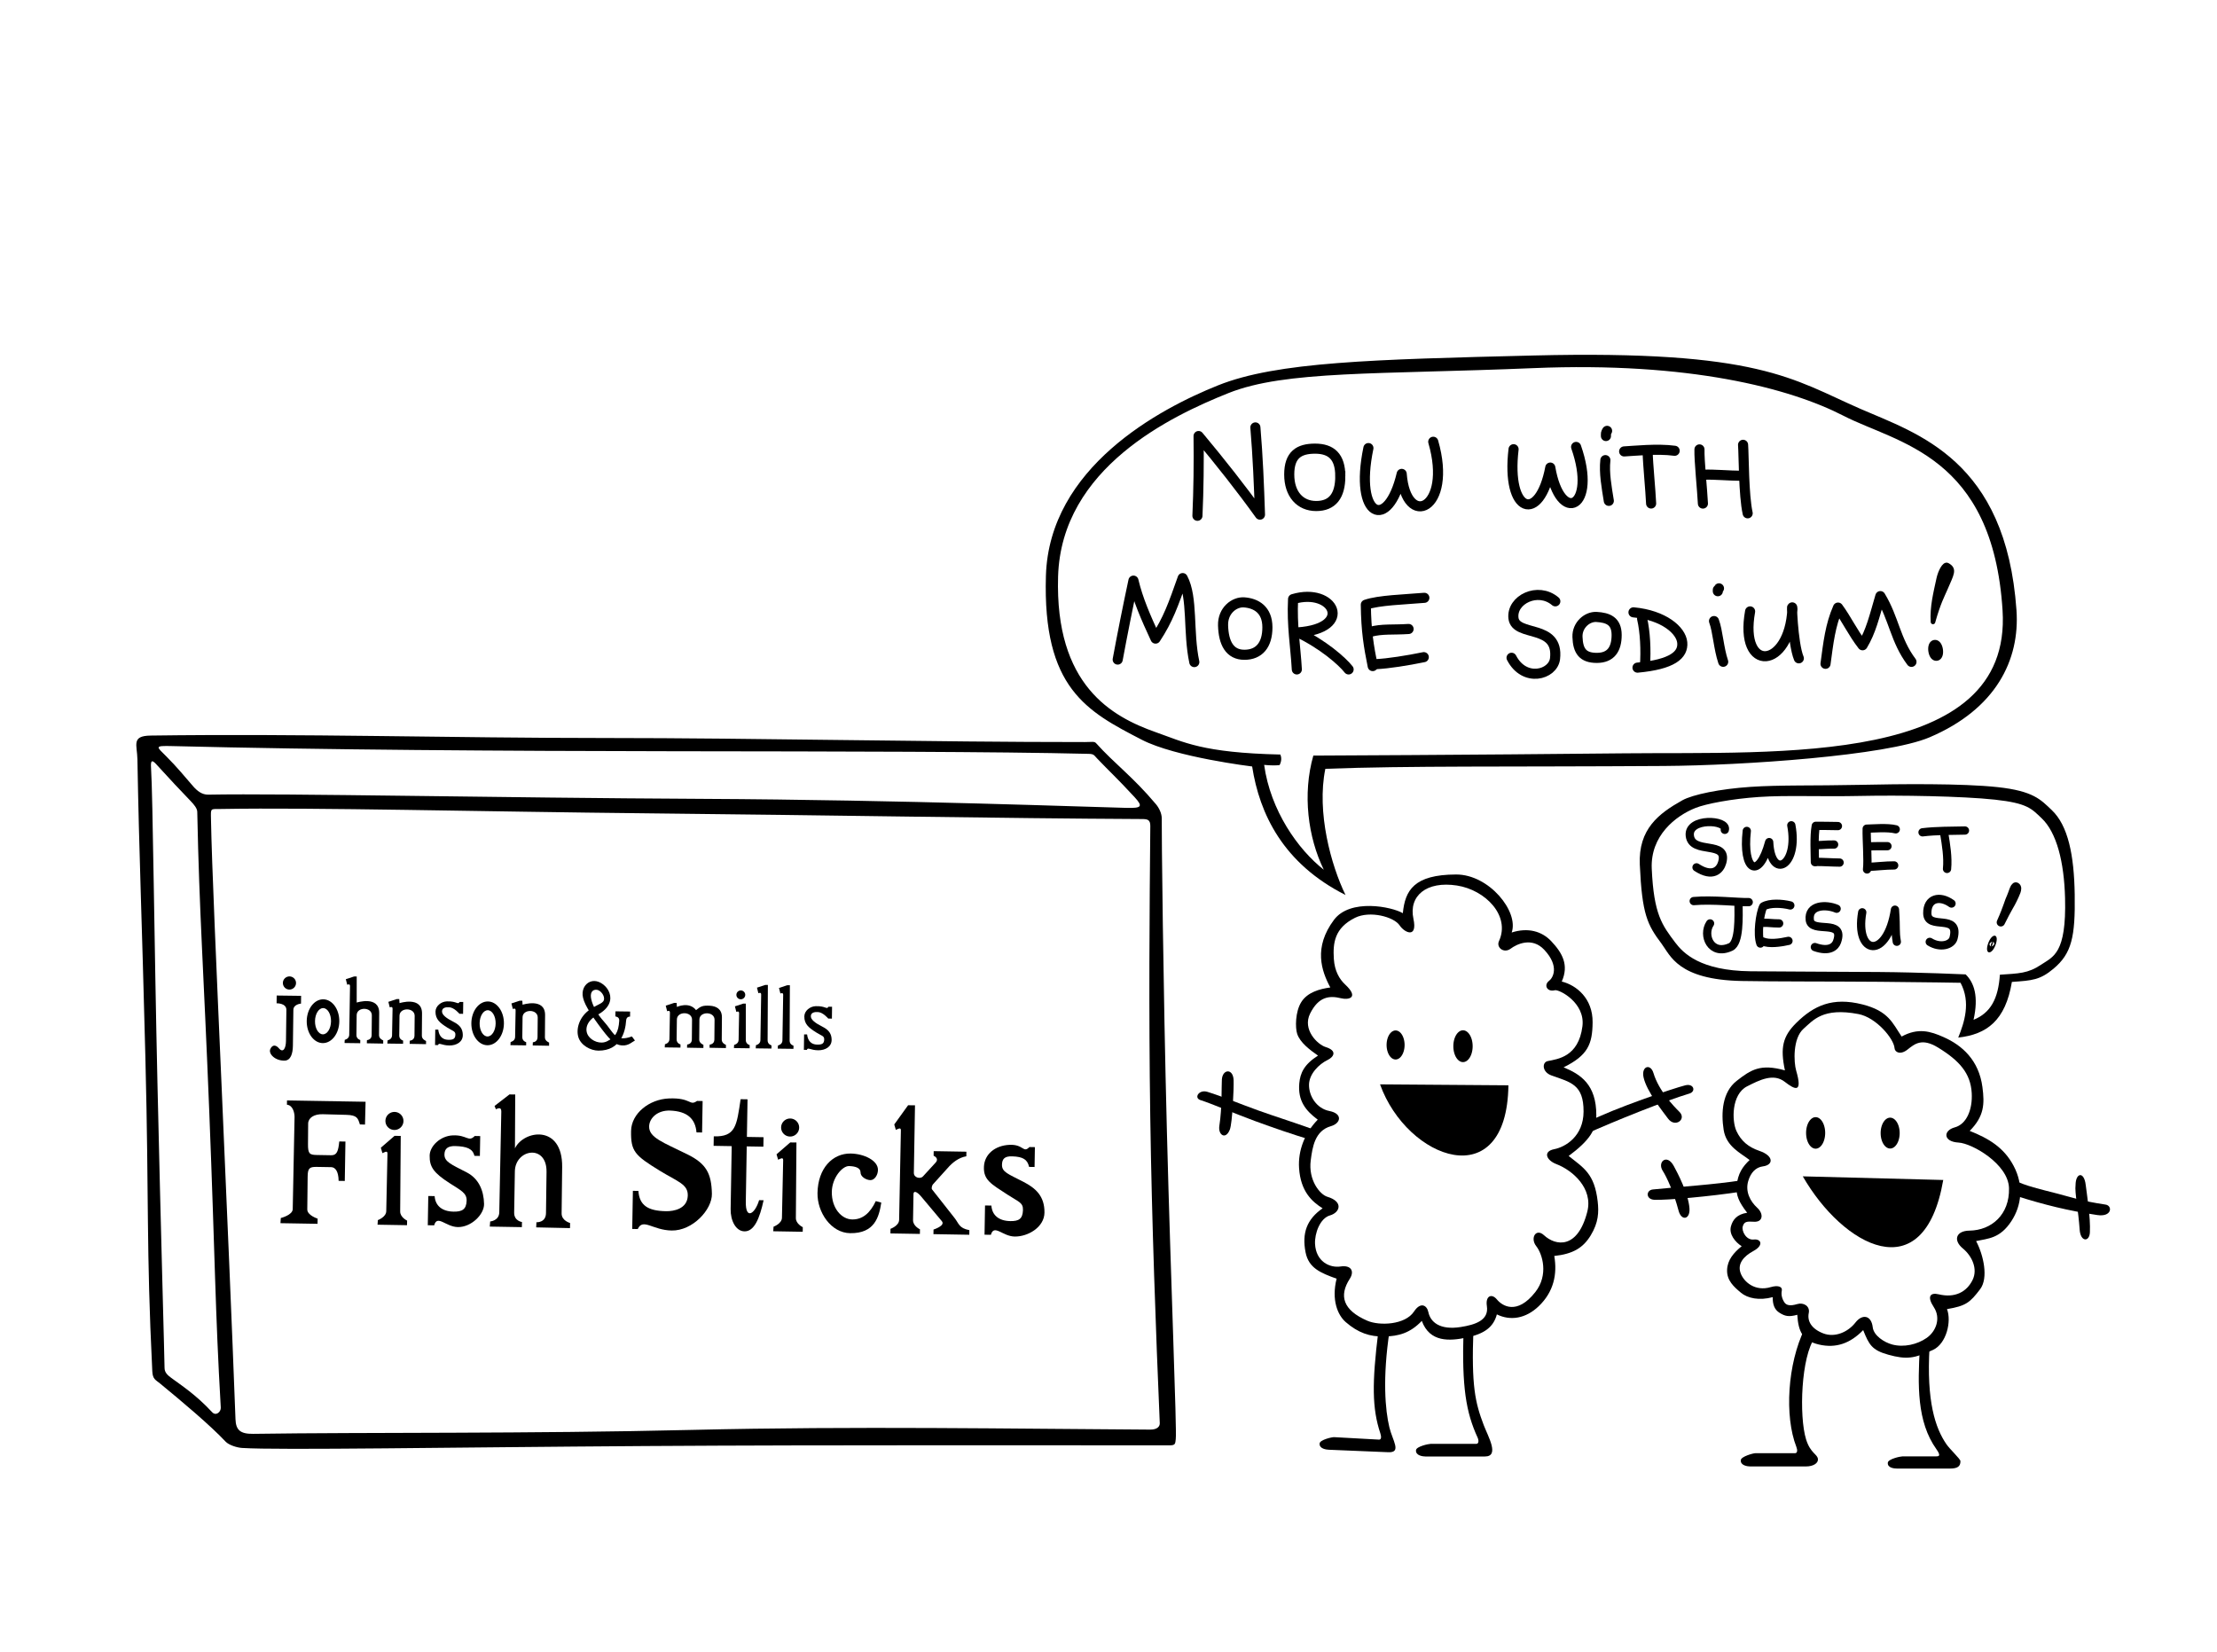<?xml version="1.0" encoding="UTF-8" standalone="no"?>
<!-- Created with Inkscape (http://www.inkscape.org/) -->

<svg
   xmlns:dc="http://purl.org/dc/elements/1.1/"
   xmlns:cc="http://creativecommons.org/ns#"
   xmlns:rdf="http://www.w3.org/1999/02/22-rdf-syntax-ns#"
   xmlns:svg="http://www.w3.org/2000/svg"
   xmlns="http://www.w3.org/2000/svg"
   xmlns:sodipodi="http://sodipodi.sourceforge.net/DTD/sodipodi-0.dtd"
   xmlns:inkscape="http://www.inkscape.org/namespaces/inkscape"
   id="svg2"
   version="1.1"
   inkscape:version="0.48.2 r9819"
   width="483"
   height="360"
   sodipodi:docname="more-sodium.svg"
   inkscape:export-filename="/home/chris/rejected/more-sodium-2.png"
   inkscape:export-xdpi="372.75"
   inkscape:export-ydpi="372.75">
  <defs
     id="defs6" />
  <sodipodi:namedview
     pagecolor="#ffffff"
     bordercolor="#666666"
     borderopacity="1"
     objecttolerance="10"
     gridtolerance="10"
     guidetolerance="10"
     inkscape:pageopacity="0"
     inkscape:pageshadow="2"
     inkscape:window-width="1280"
     inkscape:window-height="776"
     id="namedview4"
     showgrid="false"
     borderlayer="true"
     inkscape:showpageshadow="false"
     inkscape:zoom="1.8101934"
     inkscape:cx="244.83569"
     inkscape:cy="164.35552"
     inkscape:window-x="0"
     inkscape:window-y="24"
     inkscape:window-maximized="1"
     inkscape:current-layer="layer2" />
  <g
     inkscape:groupmode="layer"
     id="layer2"
     inkscape:label="more-sodium"
     style="display:inline">
    <path
       id="path3669"
       style="fill:#000000;fill-opacity:1;stroke:none"
       d="m 248.842,178.451 c 1.13,0.006 1.779,0.131 1.766,1.509 -0.17,17.723 -0.353,40.362 -0.009,63.447 0.343,23.085 1.213,46.617 2.07,66.664 0.029,0.685 -0.502,1.415 -2.091,1.406 -29.105,-0.164 -64.316,-0.783 -99.817,0.065 -35.78,0.855 -70.454,0.494 -95.607,0.857 -2.88,0.042 -3.765,-0.897 -3.85,-3.184 -0.744,-19.95 -1.919,-47.252 -3.022,-72.487 -1.103,-25.234 -2.154,-48.754 -2.317,-58.276 -0.043,-2.487 -0.165,-2.156 2.192,-2.196 20.803,-0.36 56.086,0.579 93.481,0.955 37.395,0.376 76.897,1.091 107.204,1.239 l -2.2e-4,0 z m -11.686,-14.206 c 1.17,0.029 1.159,0.269 1.835,0.977 2.983,3.122 4.145,4.092 8.175,8.438 1.978,2.133 1.435,2.422 -1.645,2.36 -6.701,-0.135 -48.714,-1.754 -92.49,-1.968 -44.164,-0.215 -90.841,-1.236 -107.651,-0.916 -1.385,0.026 -2.428,-0.827 -3.289,-1.811 -1.833,-2.094 -3.421,-4.087 -5.863,-6.531 -2.143,-2.144 -2.711,-2.342 1.287,-2.24 32.581,0.825 72.417,1.073 109.071,1.123 36.654,0.05 70.225,0.071 90.569,0.569 z M 41.568,174.566 c 0.666,0.69 1.391,1.549 1.406,2.3 0.461,22.453 1.365,33.766 2.629,65.624 1.264,31.858 1.265,42.979 2.496,64.192 0.055,0.94 -1.05,1.9 -1.883,1.001 -3.535,-3.816 -6.722,-5.853 -8.89,-7.46 -0.829,-0.614 -1.49,-1.192 -1.478,-2.24 0.013,-1.144 -0.838,-30.793 -1.539,-61.67 -0.701,-30.877 -1.01,-62.994 -1.404,-69.04 -0.1,-1.537 0.138,-1.862 1.156,-0.739 2.766,3.053 5.437,5.888 7.508,8.032 z M 32.797,160.265 c -4.242,0.058 -2.915,2.05 -2.86,5.148 0.381,21.356 0.929,32.846 1.738,65.006 0.81,32.16 0.166,41.038 1.503,68.325 0.086,1.762 0.695,1.87 1.668,2.669 4.559,3.743 10.974,9.124 14.301,12.68 0.714,0.763 2.489,1.312 3.575,1.382 8.051,0.521 45.715,-0.149 87.812,-0.417 42.096,-0.268 88.624,-0.132 114.402,-0.155 1.217,-10e-4 1.096,-0.501 1.216,-1.359 0.268,-1.926 -1.085,-34.244 -1.924,-66.825 -0.839,-32.581 -1.164,-65.424 -1.128,-68.4 0.013,-1.068 -0.569,-2.274 -1.269,-3.106 -5.056,-6.018 -8.946,-8.745 -13.054,-13.307 -0.37,-0.411 -0.887,-0.229 -2.449,-0.228 -33.261,0.014 -71.611,-0.882 -104.478,-0.882 -33.721,0 -65.844,-0.989 -99.052,-0.533 z"
       sodipodi:nodetypes="cssssssssssscccsssssssssccsssssssssccsssssssssssssssc"
       inkscape:connector-curvature="0" />
    <g
       transform="matrix(1,0.013,-0.013,1,2.731,-0.876)"
       id="use3815">
      <path
         id="path3143"
         style="fill:#000000;fill-opacity:1;fill-rule:evenodd;stroke:none;display:inline"
         d="m 74.081,222.457 c 0,2.635 -1.589,4.77 -3.548,4.77 -1.96,0 -3.548,-2.136 -3.548,-4.77 0,-2.635 1.589,-4.77 3.548,-4.77 1.96,0 3.548,2.136 3.548,4.77 z m -1.803,-10e-6 c 0,1.578 -0.781,2.858 -1.745,2.858 -0.964,0 -1.745,-1.279 -1.745,-2.858 0,-1.578 0.781,-2.858 1.745,-2.858 0.964,0 1.745,1.279 1.745,2.858 z"
         inkscape:connector-curvature="0" />
      <path
         style="fill:#000000;fill-opacity:1;stroke:none;display:inline"
         d="m 77.748,212.614 0.069,5.684 c 0,0 4.91,-1.642 4.93,2.2 l 0.026,4.858 c 0.004,0.789 0.928,1.112 0.928,1.112 l 0.004,0.693 -3.565,-0.017 0.017,-0.693 c 0,0 1.015,-0.055 1.011,-1.095 l -0.017,-4.316 c -0.007,-1.868 -3.302,-1.856 -3.302,0 l 0,4.316 c 0,0.896 0.857,1.095 0.857,1.095 l 4e-6,0.693 -3.422,0 0.034,-0.693 c 0,0 0.959,-0.195 0.962,-1.095 l 0.034,-10.596 c 0.002,-0.538 -0.375,-0.407 -0.61,-0.312 l -0.322,-1.206 1.808,-0.623 0.558,-0.007 -2e-6,4.1e-4 0,5e-5 z"
         id="path3145"
         sodipodi:nodetypes="ccssccccssssccccsscccccc"
         inkscape:connector-curvature="0" />
      <path
         sodipodi:type="arc"
         style="fill:#000000;fill-opacity:1;stroke:none"
         id="path3147"
         sodipodi:cx="63.114407"
         sodipodi:cy="214.2267"
         sodipodi:rx="1.4300847"
         sodipodi:ry="1.4300847"
         d="m 64.544,214.227 a 1.43,1.43 0 1 1 -2.86,0 1.43,1.43 0 1 1 2.86,0 z" />
      <path
         style="fill:#000000;fill-opacity:1;stroke:none"
         d="m 65.689,216.992 0,1.692 c 0,0 -1.645,0.143 -1.645,1.382 l 0,7.806 c 0,1.754 -0.451,3.218 -1.74,3.277 -2.074,0.095 -3.623,-1.43 -3.17,-2.479 0.467,-1.081 1.276,-0.881 1.857,-0.197 0.939,1.104 1.532,0.001 1.532,-1.577 l 0,-6.782 c 0,-1.526 -2.15,-1.43 -2.15,-1.43 l 0,-1.692 5.315,0 0,0 0,0 z"
         id="path3149"
         sodipodi:nodetypes="ccsssssssccccc"
         inkscape:connector-curvature="0" />
      <path
         sodipodi:nodetypes="ccssccccssssccccsscccccc"
         id="path3151"
         d="m 87.08,217.425 0.069,0.874 c 0,0 4.91,-1.642 4.93,2.2 l 0.026,4.858 c 0.004,0.789 0.928,1.112 0.928,1.112 l 0.004,0.693 -3.565,-0.017 0.017,-0.693 c 0,0 1.015,-0.055 1.011,-1.095 l -0.017,-4.316 c -0.007,-1.868 -3.302,-1.856 -3.302,0 l 0,4.316 c 0,0.896 0.857,1.095 0.857,1.095 l 4e-6,0.693 -3.422,0 0.034,-0.693 c 0,0 0.957,-0.195 0.962,-1.095 l 0.034,-5.786 c 0.003,-0.538 -0.375,-0.407 -0.61,-0.312 l -0.322,-1.206 1.808,-0.623 0.558,-0.007 -2e-6,4.1e-4 0,5e-5 z"
         style="fill:#000000;fill-opacity:1;stroke:none;display:inline"
         inkscape:connector-curvature="0" />
      <path
         style="fill:#000000;fill-opacity:1;stroke:none"
         d="m 101.021,217.872 0,2.579 -0.793,0 c 0,0 -1.147,-1.349 -2.262,-1.393 -0.809,-0.032 -1.498,0.147 -1.539,0.876 -0.044,0.782 0.94,1.519 2.547,2.3 1.463,0.711 2.001,1.557 2.047,2.782 0.06,1.561 -1.342,2.366 -2.893,2.372 -1.717,0.007 -2.302,-0.711 -2.467,-0.055 l -0.654,0 0,-3.363 0.654,0 c 0.18,1.436 0.963,2.155 2.144,2.182 1.18,0.027 1.579,-0.248 1.598,-1.136 0.017,-0.793 -0.567,-0.777 -1.753,-1.505 -1.652,-1.015 -2.642,-1.784 -2.642,-3.473 0,-1.172 1.15,-2.188 2.44,-2.251 2.222,-0.109 2.426,0.797 2.78,0.084 l 0.793,0 0,0 0,-2e-5 0,-6e-5 z"
         id="path3153"
         sodipodi:nodetypes="cccsssssccccsssssccccc"
         inkscape:connector-curvature="0" />
      <path
         id="use3155"
         style="fill:#000000;fill-opacity:1;fill-rule:evenodd;stroke:none;display:inline"
         d="m 109.946,222.457 c 0,2.635 -1.589,4.77 -3.548,4.77 -1.96,0 -3.548,-2.136 -3.548,-4.77 0,-2.635 1.589,-4.77 3.548,-4.77 1.96,0 3.548,2.136 3.548,4.77 z m -1.803,-10e-6 c 0,1.578 -0.781,2.858 -1.745,2.858 -0.964,0 -1.746,-1.279 -1.746,-2.858 0,-1.578 0.781,-2.858 1.746,-2.858 0.964,0 1.745,1.279 1.745,2.858 z"
         inkscape:connector-curvature="0" />
      <path
         sodipodi:nodetypes="ccssccccssssccccsscccccc"
         id="use3157"
         d="m 113.889,217.425 0.069,0.874 c 0,0 4.91,-1.642 4.93,2.2 l 0.026,4.858 c 0.004,0.789 0.928,1.112 0.928,1.112 l 0.004,0.693 -3.565,-0.017 0.017,-0.693 c 0,0 1.015,-0.055 1.011,-1.095 l -0.017,-4.316 c -0.007,-1.868 -3.302,-1.856 -3.302,0 l 0,4.316 c 0,0.896 0.857,1.095 0.857,1.095 l 0,0.693 -3.422,0 0.034,-0.693 c 0,0 0.957,-0.195 0.962,-1.095 l 0.034,-5.786 c 0.003,-0.538 -0.375,-0.407 -0.61,-0.312 l -0.322,-1.206 1.808,-0.623 0.558,-0.007 0,4.1e-4 0,5e-5 z"
         style="fill:#000000;fill-opacity:1;stroke:none;display:inline"
         inkscape:connector-curvature="0" />
      <path
         style="fill:#000000;fill-opacity:1;stroke:none"
         d="m 137.859,224.901 0.674,0.876 c -0.614,0.323 -1.358,1.165 -2.741,1.111 -1.736,-0.068 -2.841,-1.274 -5.312,-4.55 -2.689,-3.565 -3.597,-5.417 -3.48,-6.882 0.117,-1.464 1.188,-2.517 2.504,-2.527 2.584,-0.02 6.079,4.407 0.808,7.362 -2.623,1.47 -2.732,3.451 -1.941,4.598 0.791,1.147 2.678,1.889 4.127,1.119 1.705,-0.906 2.436,-1.889 2.559,-4.516 0.041,-0.867 -0.854,-0.897 -0.854,-0.897 l 0,-1.116 3.199,0 0,1.116 c 0,0 -0.798,-0.105 -0.847,0.864 -0.126,2.45 -1.127,6.585 -5.947,6.628 -1.719,0.015 -3.861,-1.114 -4.418,-2.913 -0.547,-1.766 0.139,-4.424 2.489,-6.053 1.883,-1.305 3.048,-1.315 3.011,-2.428 -0.031,-0.922 -1.05,-2.021 -1.952,-1.859 -2.059,0.369 -0.42,4.322 1.924,6.829 2.319,2.481 2.486,4.621 6.197,3.236 z"
         id="path3159"
         sodipodi:nodetypes="ccssssssssccccsssssssc"
         inkscape:connector-curvature="0" />
      <path
         id="path3161"
         style="fill:#000000;fill-opacity:1;stroke:none;display:inline"
         d="m 151.755,218.981 c -1.523,-1.92 -4.177,-0.634 -4.177,-0.634 l -0.069,-0.874 -4e-5,0 0,-5e-5 0,-4.1e-4 -0.558,0.007 -1.808,0.623 0.322,1.206 c 0.235,-0.095 0.613,-0.226 0.61,0.312 l -0.034,5.786 c -0.005,0.899 -0.962,1.095 -0.962,1.095 l -0.034,0.693 3.422,0 0,-0.693 c 0,0 -0.857,-0.198 -0.857,-1.095 l 0,-4.316 c 0,-1.856 3.295,-1.868 3.302,0 l 0.017,4.316 c 0.004,1.04 -1.011,1.095 -1.011,1.095 l -0.017,0.693 3.565,0.017 -0.004,-0.693 c 0,0 -0.924,-0.323 -0.928,-1.112 -0.004,-0.789 -0.02,-2.508 -0.02,-4.364 0,-1.856 3.295,-1.868 3.302,0 l 0.017,4.316 c 0.004,1.04 -1.011,1.095 -1.011,1.095 l -0.017,0.693 3.565,0.017 -0.004,-0.693 c 0,0 -0.924,-0.323 -0.928,-1.112 l -0.026,-4.858 c -0.01,-1.921 -1.383,-2.44 -2.613,-2.51 -1.623,-0.084 -2.043,0.162 -3.044,0.991 z"
         sodipodi:nodetypes="ccccccccccccccccccccccccccccccccccc"
         inkscape:connector-curvature="0" />
      <path
         style="fill:#000000;fill-opacity:1;stroke:none;display:inline"
         d="m 162.58,217.425 0.101,7.932 c 0,0.896 0.857,1.095 0.857,1.095 l 0,0.693 -3.422,0 0.034,-0.693 c 0,0 0.957,-0.195 0.962,-1.095 l 0.034,-5.786 c 0.003,-0.538 -0.375,-0.407 -0.61,-0.312 l -0.322,-1.206 1.808,-0.623 0.558,-0.007 0,4.1e-4 0,5e-5 1.4e-4,0 z"
         id="path3163"
         sodipodi:nodetypes="ccccccssccccccc"
         inkscape:connector-curvature="0" />
      <path
         d="m 64.544,214.227 a 1.43,1.43 0 1 1 -2.86,0 1.43,1.43 0 1 1 2.86,0 z"
         sodipodi:ry="1.4300847"
         sodipodi:rx="1.4300847"
         sodipodi:cy="214.2267"
         sodipodi:cx="63.114407"
         id="path3165"
         style="fill:#000000;fill-opacity:1;stroke:none"
         sodipodi:type="arc"
         transform="matrix(0.673,0,0,0.673,118.991,71.358)" />
      <path
         sodipodi:nodetypes="ccccccssccccccc"
         id="path3167"
         d="m 167.332,213.292 0.101,12.065 c 0,0.896 0.857,1.095 0.857,1.095 l 0,0.693 -3.422,0 0.034,-0.693 c 0,0 0.959,-0.195 0.962,-1.095 l 0.034,-9.918 c 0.002,-0.538 -0.375,-0.407 -0.61,-0.312 l -0.322,-1.206 1.808,-0.623 0.558,-0.007 0,4.1e-4 0,5e-5 1.4e-4,0 z"
         style="fill:#000000;fill-opacity:1;stroke:none;display:inline"
         inkscape:connector-curvature="0" />
      <path
         sodipodi:nodetypes="ccccccssccccccc"
         id="use3169"
         d="m 172.127,213.292 0.101,12.065 c 0,0.896 0.857,1.095 0.857,1.095 l 0,0.693 -3.422,0 0.034,-0.693 c 0,0 0.959,-0.195 0.962,-1.095 l 0.034,-9.918 c 0.002,-0.538 -0.375,-0.407 -0.61,-0.312 l -0.322,-1.206 1.808,-0.623 0.558,-0.007 0,4.1e-4 0,5e-5 1.4e-4,0 z"
         style="fill:#000000;fill-opacity:1;stroke:none;display:inline"
         inkscape:connector-curvature="0" />
      <path
         style="fill:#000000;fill-opacity:1;stroke:none"
         d="m 181.375,217.872 0,2.579 -0.793,0 c 0,0 -1.147,-1.349 -2.262,-1.393 -0.809,-0.032 -1.498,0.147 -1.539,0.876 -0.044,0.782 0.94,1.519 2.547,2.3 1.463,0.711 2.001,1.557 2.047,2.782 0.06,1.561 -1.342,2.366 -2.893,2.372 -1.717,0.007 -2.302,-0.711 -2.467,-0.055 l -0.654,0 0,-3.363 0.654,0 c 0.18,1.436 0.963,2.155 2.144,2.182 1.18,0.027 1.579,-0.248 1.598,-1.136 0.017,-0.793 -0.567,-0.777 -1.753,-1.505 -1.652,-1.015 -2.642,-1.784 -2.642,-3.473 0,-1.172 1.15,-2.188 2.44,-2.251 2.222,-0.109 2.426,0.797 2.78,0.084 l 0.793,0 0,0 0,-2e-5 0,-6e-5 z"
         id="use3171"
         sodipodi:nodetypes="cccsssssccccsssssccccc"
         inkscape:connector-curvature="0" />
    </g>
    <g
       transform="matrix(1,0.017,-0.017,1,4.586,-38.784)"
       id="use4001">
      <g
         id="g3201"
         transform="translate(0,36.938)">
        <path
           sodipodi:nodetypes="ccccccsscccccccc"
           id="path3203"
           d="m 87.561,247.848 0.156,16.442 c 0,1.294 1.543,1.978 1.543,1.978 l 0,1.001 -6.421,0 0.052,-1.001 c 0,0 1.789,-0.68 1.794,-1.978 l 0.052,-12.548 c 0.003,-0.776 -0.739,-0.21 -1.101,-0.074 l -0.365,-1.176 2.942,-2.635 1.348,-0.011 0,6e-4 0,7e-5 2.16e-4,0 -1.3e-5,4.9e-4 z"
           style="fill:#000000;fill-opacity:1;stroke:none;display:inline"
           inkscape:connector-curvature="0" />
        <path
           d="m 64.544,214.227 a 1.43,1.43 0 1 1 -2.86,0 1.43,1.43 0 1 1 2.86,0 z"
           sodipodi:ry="1.4300847"
           sodipodi:rx="1.4300847"
           sodipodi:cy="214.2267"
           sodipodi:cx="63.114407"
           id="path3205"
           style="fill:#000000;fill-opacity:1;stroke:none;display:inline"
           sodipodi:type="arc"
           transform="matrix(1.373,0,0,1.373,-0.521,-49.524)" />
      </g>
      <path
         sodipodi:nodetypes="ccssccccssssccccssccccccc"
         id="path3207"
         d="m 112.343,275.333 0.139,11.736 c 1.848,-4.024 10.303,-5.456 10.352,3.907 l 0.052,10.08 c 0.008,1.623 1.879,2.066 1.879,2.066 l 0.008,1.116 -7.371,-0.035 0.034,-1.116 c 0,0 2.055,0.108 2.047,-2.031 l -0.034,-8.97 c -0.023,-6.139 -6.901,-4.878 -6.901,0 l 0,8.97 c 0,1.844 1.734,2.031 1.734,2.031 l 0,1.116 -6.992,0 0.068,-1.116 c 0,0 1.942,-0.181 1.948,-2.031 l 0.068,-21.927 c 0.003,-1.106 -0.715,-0.704 -1.19,-0.509 l -0.299,-0.712 3.202,-2.562 1.255,-0.014 0,8.4e-4 0,1.1e-4 1.5e-4,6e-5 z"
         style="fill:#000000;fill-opacity:1;stroke:none;display:inline"
         inkscape:connector-curvature="0" />
      <path
         sodipodi:nodetypes="cccsssssccccsssssccccccc"
         id="path3209"
         d="m 104.871,284.525 0,4.328 -1.192,0 c -0.385,-1.598 -1.788,-2.015 -4.134,-2.059 -1.713,-0.032 -2.373,0.624 -2.397,1.809 -0.033,1.674 1.551,2.205 4.941,3.895 2.61,1.301 3.765,3.867 3.871,6.801 0.082,2.278 -2.715,5.129 -5.622,5.129 -2.641,0 -4.535,-2.71 -5.171,-0.29 l -1.384,0 0,-6.367 1.384,0 c 0.182,2.1 1.677,3.31 4.178,3.31 1.835,0 2.765,-0.508 2.805,-2.407 0.036,-1.696 -1.263,-2.225 -3.773,-3.783 -3.496,-2.171 -4.446,-3.444 -4.446,-5.932 0,-2.067 2.232,-4.319 4.963,-4.485 3.112,-0.189 3.416,1.489 4.785,0.052 l 1.192,0 0,0 0,-5e-5 0,-1.3e-4 0,-2e-5 0,2e-5 z"
         style="fill:#000000;fill-opacity:1;stroke:none;display:inline"
         inkscape:connector-curvature="0" />
      <path
         sodipodi:nodetypes="cccssssssccccssscccccsscccccc"
         id="path3211"
         d="m 79.776,277.473 -0.041,4.973 -1.114,-0.013 c -0.441,-1.321 -0.601,-2.013 -2.979,-2.036 l -5.146,-0.05 c -1.94,-0.019 -3.157,0.873 -3.146,2.106 l 0.043,4.506 c 0.02,2.069 0.396,2.291 1.979,2.291 l 3.13,0 c 1.235,0 1.52,-0.942 1.69,-3.032 l 1.345,0 0.003,8.583 -1.342,0 c -0.065,-2.128 -0.799,-2.958 -1.685,-2.958 l -3.12,0 c -1.649,0 -1.969,0.347 -1.958,2.218 l 0.043,7.071 c 0,1.294 2.288,1.978 2.288,1.978 l 0,1.125 -8.081,0 0.057,-1.125 c 0,0 2.56,-0.68 2.564,-1.978 l 0.057,-20.06 c 0.002,-0.776 -0.341,-2.556 -1.706,-2.67 l 0,-0.921 17.12,-0.009 0,-7e-5 0,-4.4e-4 -3.2e-5,0 z"
         style="fill:#000000;fill-opacity:1;stroke:none;display:inline"
         inkscape:connector-curvature="0" />
      <path
         style="fill:#000000;fill-opacity:1;stroke:none;display:inline"
         d="m 153.181,276.069 0,6.853 -1.218,0 c -0.297,-3.017 -2.162,-4.589 -5.856,-4.654 -2.698,-0.048 -4.444,1.695 -4.481,3.472 -0.053,2.513 3.149,3.486 8.488,6.022 4.11,1.952 5.266,4.08 5.433,8.484 0.129,3.419 -4.055,8.14 -8.632,8.14 -4.159,0 -6.296,-2.67 -7.392,-0.195 l -1.198,0 0,-8.305 1.198,0 c 0.287,3.151 2.155,4.316 6.093,4.316 1.698,0 4.619,-0.586 4.682,-3.436 0.056,-2.545 -2.254,-3.029 -6.206,-5.368 -5.506,-3.258 -6.382,-4.108 -6.382,-8.549 0,-3.809 3.825,-6.968 8.125,-7.217 4.9,-0.284 4.475,1.657 6.13,0.438 l 1.218,0 0,0 0,-7e-5 0,-2.1e-4 0,-3e-5 0,3e-5 0,6e-5 z"
         id="path3213"
         sodipodi:nodetypes="cccsssssccccssssscccccccc"
         inkscape:connector-curvature="0" />
      <path
         style="fill:#000000;fill-opacity:1;stroke:none"
         d="m 162.958,275.529 0,8.194 3.624,0 0,2.063 -3.624,0 0,12.021 c 0,4.22 2.118,2.516 2.891,-0.354 l 0.981,0 c -0.8,4 -1.927,6.847 -4.049,6.847 -1.889,0 -3.098,-2.283 -3.098,-4.814 l 0,-13.7 -3.941,0 0,-2.063 c 4.802,0.06 4.951,-2.445 5.709,-8.194 l 1.507,0 0,0 z"
         id="path3215"
         sodipodi:nodetypes="cccccsccsscccccc"
         inkscape:connector-curvature="0" />
      <g
         id="use3217"
         transform="translate(86.207,36.906)">
        <path
           sodipodi:nodetypes="ccccccsscccccccc"
           id="path3233"
           d="m 87.561,247.848 0.156,16.442 c 0,1.294 1.543,1.978 1.543,1.978 l 0,1.001 -6.421,0 0.052,-1.001 c 0,0 1.789,-0.68 1.794,-1.978 l 0.052,-12.548 c 0.003,-0.776 -0.739,-0.21 -1.101,-0.074 l -0.365,-1.176 2.942,-2.635 1.348,-0.011 0,6e-4 0,7e-5 2.16e-4,0 -1.3e-5,4.9e-4 z"
           style="fill:#000000;fill-opacity:1;stroke:none;display:inline"
           inkscape:connector-curvature="0" />
        <path
           d="m 64.544,214.227 a 1.43,1.43 0 1 1 -2.86,0 1.43,1.43 0 1 1 2.86,0 z"
           sodipodi:ry="1.4300847"
           sodipodi:rx="1.4300847"
           sodipodi:cy="214.2267"
           sodipodi:cx="63.114407"
           id="path3235"
           style="fill:#000000;fill-opacity:1;stroke:none;display:inline"
           sodipodi:type="arc"
           transform="matrix(1.373,0,0,1.373,-0.521,-49.524)" />
      </g>
      <path
         style="fill:#000000;fill-opacity:1;stroke:none"
         d="m 191.272,297.224 1.201,0.306 c -0.441,3.136 -1.324,6.774 -6.692,6.774 -4.138,0 -7.237,-4.42 -7.237,-8.625 0,-5.392 3.125,-8.724 7.102,-8.724 2.852,0 5.979,1.4 5.979,3.483 0,1.136 -0.721,2.238 -1.613,2.238 -0.892,0 -2.172,-0.688 -2.172,-1.651 0,-0.958 -1.133,-1.33 -2.547,-1.33 -1.414,0 -3.634,2.563 -3.634,5.657 0,3.594 2.225,5.957 4.523,5.957 2.298,0 3.911,-1.482 5.09,-4.085 z"
         id="path3219"
         sodipodi:nodetypes="ccsssssssssc"
         inkscape:connector-curvature="0" />
      <path
         style="fill:#000000;fill-opacity:1;stroke:none;display:inline"
         d="m 225.722,284.878 0,4.328 -1.192,0 c -0.385,-1.598 -1.346,-2.192 -3.692,-2.236 -1.713,-0.032 -2.196,0.624 -2.22,1.809 -0.033,1.674 1.374,2.028 4.764,3.718 2.61,1.301 4.652,2.983 4.666,6.625 0.012,3.163 -3.511,5.306 -6.417,5.306 -2.641,0 -4.535,-2.71 -5.171,-0.29 l -1.384,0 0,-6.367 1.384,0 c 0.182,2.1 1.677,3.31 4.178,3.31 1.835,0 2.676,-0.508 2.716,-2.407 0.036,-1.696 -0.92,-1.766 -3.419,-3.341 -3.585,-2.259 -5.33,-3.091 -5.241,-6.021 0.079,-2.684 2.316,-4.645 5.493,-4.839 3.112,-0.189 2.974,1.843 4.343,0.406 l 1.192,0 0,0 0,-5e-5 0,-1.3e-4 0,-2e-5 0,2e-5 z"
         id="path3221"
         sodipodi:nodetypes="cccsssssccccsssssccccccc"
         inkscape:connector-curvature="0" />
      <path
         id="path3223"
         style="fill:#000000;fill-opacity:1;stroke:none;display:inline"
         d="m 199.452,295.56 0,5.669 c 0,1.294 1.543,1.978 1.543,1.978 l 0,1.001 -6.421,0 0,-1.001 c 0,0 1.843,-0.68 1.846,-1.978 l 0.052,-19.517 c 0.002,-0.776 -0.739,-0.21 -1.101,-0.074 l -0.365,-1.176 2.942,-4.237 1.504,-0.011 0,6e-4 0,7e-5 0,0 0,4.9e-4 0,14.702 c 0,1.108 1.463,1.356 1.975,0.778 l 2.729,-3.079 c 0.851,-0.98 -0.462,-1.489 -0.462,-1.489 l 0,-1.001 7.126,0 0,1.001 c -1.63,0.294 -2.993,1.395 -4.042,2.656 l -3.136,3.596 c -0.179,0.205 -0.342,0.871 -0.168,1.08 l 4.999,6.135 c 1.003,1.206 0.966,2.203 3.286,2.612 l 0,1.001 -7.811,0 0,-1.001 c 0,0 2.635,-0.873 1.784,-1.853 0,0 -3.049,-3.511 -4.573,-5.267 -1.001,-1.153 -1.707,-1.311 -1.707,-0.528 z"
         sodipodi:nodetypes="ccccccccccccccccssccccccccccccccss"
         inkscape:connector-curvature="0" />
    </g>
    <path
       id="path4005"
       style="fill:#000000;fill-opacity:1;fill-rule:evenodd;stroke:none"
       d="m 272.795,166.997 c 1.61,10.338 6.741,21.131 20.34,27.998 -3.129,-6.414 -6.339,-18.009 -4.392,-27.49 18.334,-0.682 39.284,-0.393 73.741,-0.617 17.371,-0.113 48.487,-2.241 57.887,-6.241 14.48,-6.162 19.702,-16.874 18.944,-27.69 -2.3,-32.801 -21.57,-38.453 -34.012,-43.883 -14.818,-6.467 -21.941,-12.834 -71.173,-11.621 -35.126,0.865 -55.951,1.382 -68.75,6.502 -12.799,5.12 -36.809,17.888 -37.514,41.5 -0.731,24.501 8.922,29.53 20.884,35.719 7.346,3.801 24.043,5.824 24.043,5.824 z m 2.616,-0.343 c 1.375,9.935 7.366,18.423 12.994,22.84 -3.452,-7.056 -4.676,-16.472 -2.28,-24.869 0,0 34.194,-0.14 67.782,-0.494 33.588,-0.354 84.499,2.828 82.378,-31.113 -2.121,-33.941 -22.981,-36.416 -34.648,-42.426 -11.667,-6.01 -33.588,-11.8 -67.529,-10.386 -33.941,1.414 -54.094,0.486 -66.468,5.436 -12.374,4.95 -36.416,16.263 -37.123,39.952 -0.707,23.688 11.676,30.555 21.302,33.941 6.105,2.148 10.152,4.479 27.135,4.861 0.249,0.663 0.279,1.4 -0.177,2.298 -0.818,0.097 -1.847,0.097 -3.365,-0.041 l 0,-5e-5 z"
       sodipodi:nodetypes="cccssssssssccccssssssscccc"
       inkscape:connector-curvature="0" />
    <path
       id="path4010"
       style="fill:#000000;fill-opacity:1;fill-rule:evenodd;stroke:none"
       d="m 429.961,222.193 c 3.713,-1.508 5.385,-4.575 5.737,-9.826 4.088,-0.287 6.088,-0.237 9.013,-2.204 2.584,-1.738 5.505,-2.374 5.186,-14.496 -0.206,-7.864 -1.821,-14.28 -5.093,-17.381 -2.211,-2.094 -3.075,-3.287 -10.202,-4.062 -7.127,-0.775 -20.977,-0.985 -28.902,-0.814 -9.33,0.201 -16.428,-0.177 -22.485,0.232 -6.058,0.409 -11.596,1.505 -13.803,2.379 -4.458,1.766 -9.875,6.12 -9.56,13.236 0.441,9.991 2.266,12.307 5.114,16.097 1.749,2.327 5.443,6.134 16.385,6.263 6.316,0.075 18.8,0.085 27.975,0.16 9.175,0.075 18.915,0.521 18.915,0.521 1.866,1.828 2.854,4.802 1.72,9.894 z m -3.336,3.87 c 6.218,-0.689 10.284,-3.688 11.688,-12.125 4.45,-0.312 6.119,-0.413 9.062,-2.875 3.97,-3.32 4.767,-6.938 4.625,-16.188 -0.133,-8.562 -1.438,-15 -5,-18.375 -2.406,-2.28 -4.007,-4.155 -11.764,-4.999 -7.757,-0.843 -21.39,-0.687 -30.017,-0.501 -10.156,0.219 -17.305,0 -23.898,0.445 -6.594,0.445 -12.567,1.666 -14.82,2.93 -5.125,2.875 -9.592,6.254 -9.25,14 0.48,10.875 1.65,13.124 4.75,17.25 1.903,2.533 3.544,7.834 17.427,8.11 6.874,0.137 20.26,0.092 30.247,0.174 9.987,0.082 17.451,0.216 17.451,0.216 2.276,4.271 0.831,8.628 -0.5,11.938 z"
       sodipodi:nodetypes="ccsssssssssssccccssssssssssscc"
       inkscape:connector-curvature="0" />
    <path
       id="path4016"
       style="fill:#000000;fill-opacity:1;fill-rule:evenodd;stroke:none"
       d="m 317.438,192.938 c 6.133,0.954 11.688,6.562 9.125,12.125 -0.622,1.349 1.062,2.75 2.562,1.625 1.273,-0.955 4.622,-2.628 7.312,0.25 3.411,3.649 1.844,6.164 1.062,6.75 -1.25,0.938 -0.438,2.5 1.25,2.062 0.893,-0.232 6.664,2.692 6,7.875 -0.854,6.661 -5.393,7.113 -7.562,7.562 -1.266,0.262 -1.254,2.385 0.812,3.125 4.188,1.5 7.018,1.939 7,7.875 -0.016,5.399 -3.979,7.72 -6.375,8.188 -2.562,0.5 -1.706,2.436 0.438,3.25 3.544,1.346 8.042,5.29 6.75,10.375 -2.084,8.205 -6.875,7.5 -9.438,5.125 -1.746,-1.618 -3.062,0.625 -1.688,2.375 1.375,1.75 2.725,6.279 -0.188,10 -4.021,5.136 -7.25,3 -8.375,1.625 -1.125,-1.375 -2.534,-0.811 -2.188,1.438 0.482,3.124 -2.571,4.068 -5.688,4.562 -4.615,0.732 -6.625,-1.125 -7.062,-3.25 -0.309,-1.501 -1.693,-2.296 -3.125,-0.125 -1.938,2.938 -7.546,3.15 -10.188,2 -5.312,-2.312 -6.188,-5.438 -3.812,-9.125 1.083,-1.682 0.279,-3.032 -2,-2.688 -2.351,0.356 -5.375,-1.062 -5.562,-4.938 -0.106,-2.231 1.062,-5.562 3.25,-6.188 2.188,-0.625 3,-3 -0.562,-4.062 -1.627,-0.485 -4.188,-3.625 -3.625,-7.938 0.369,-2.833 0.875,-6.438 4.375,-7.438 2.233,-0.638 2.623,-2.742 -0.312,-3.312 -2.779,-0.54 -4.482,-3.247 -4.438,-5.75 0.041,-2.314 2.125,-4.438 4.062,-5.375 1.309,-0.633 2.188,-2 -0.438,-2.812 -1.775,-0.549 -5.129,-3.812 -3.375,-7.312 1.855,-3.702 4.188,-3.938 6.75,-3.312 1.603,0.391 4.015,-0.073 0.875,-3 -1.229,-1.145 -2.297,-2.905 -2.466,-5.603 -0.214,-3.423 0.134,-6.71 4.629,-8.938 3.225,-1.598 8.455,-0.221 9.712,1.665 1.089,1.634 3.931,2.902 3,-1.438 -1.067,-4.971 2.805,-8.291 9.5,-7.25 z m -30.352,51.009 c -2.678,-1.99 -4.357,-4.151 -4.022,-7.911 0.198,-2.222 1.034,-4.112 4.08,-6.047 -1.781,-1.245 -3.903,-2.827 -4.538,-4.74 -0.438,-1.319 -0.43,-4.81 0.899,-6.927 1.328,-2.117 3.977,-2.859 6.321,-3.179 -1.945,-3.628 -3.705,-8.705 0.795,-14.727 3.52,-4.71 12.601,-2.871 15.003,-1.455 0.486,-4.955 2.397,-8.406 11.604,-8.43 7.201,-0.019 13.707,8.092 12.111,12.64 3.512,-1.131 6.556,-0.295 8.613,1.886 2.464,2.612 3.88,5.207 2.298,8.795 3.223,0.803 6.766,3.695 6.718,8.883 -0.044,4.756 -1.017,7.194 -6.32,9.811 3.652,1.503 7.156,3.692 7.128,10.481 -0.013,3.074 -1.393,5.387 -6.023,8.832 3.257,2.601 5.627,3.829 6.32,9.899 0.27,2.369 0.183,4.595 -1.509,7.388 -1.692,2.794 -3.949,4.067 -7.948,4.5 0.682,3.918 -0.093,7.805 -3.403,10.96 -2.821,2.689 -6.155,3.217 -9.104,1.768 -0.742,2.78 -2.721,4.228 -6.541,5.038 -3.781,0.801 -8.081,1.079 -9.811,-3.624 -2.551,2.673 -5.061,3.344 -8.221,3.405 -3.074,0.06 -5.641,-0.783 -8.352,-3.14 -1.769,-1.538 -3.143,-4.837 -1.989,-9.458 -3.489,-1.258 -6.085,-2.305 -6.762,-5.745 -0.822,-4.184 0.267,-7.2 3.712,-9.59 -2.314,-1.446 -4.791,-3.682 -5.127,-8.75 -0.25,-3.777 1.187,-7.612 4.066,-10.562 z"
       inkscape:connector-curvature="0" />
    <path
       id="path4021"
       style="fill:#000000;fill-opacity:1;fill-rule:evenodd;stroke:none"
       d="m 404.875,220.938 c 3.9,0.747 7.727,5.38 7.875,7.438 0.062,0.871 1.25,1.541 2.812,0.312 1.573,-1.237 3.125,-2.625 6.688,-0.438 4.692,2.881 7.062,5.625 7.312,9.875 0.213,3.621 -1.125,6.812 -3.688,7.5 -2.562,0.688 -2.562,3.125 0.812,3.312 2.975,0.165 10.869,4.689 11,9.938 0.145,5.755 -3.812,9.188 -8.625,9.25 -2.971,0.039 -3.562,2.125 -1.438,3.875 2.015,1.66 3.304,4.473 2.125,6.875 -1.278,2.603 -3.832,3.978 -7.375,3.125 -1.834,-0.442 -2.625,0.438 -1.062,2.812 1.562,2.375 0.5,5.25 -1.562,6.688 -2.062,1.438 -4.986,2.107 -7.5,1.438 -1.764,-0.47 -4.041,-1.95 -4.25,-3.75 -0.312,-2.688 -2.303,-2.925 -3.75,-1.062 -1.636,2.105 -4.5,3.375 -7.062,2.375 -2.562,-1 -3.49,-2.684 -3.125,-4.438 0.312,-1.5 -1.156,-2.347 -2.5,-1.938 -1.712,0.521 -2.438,0.188 -2.812,-0.375 -0.542,-0.812 -0.737,-1.731 -0.562,-2.562 0.173,-0.823 -0.771,-1.244 -2.438,-0.75 -3.375,1 -5.875,-1.125 -6.562,-3.125 -0.688,-2 0.691,-3.603 2.812,-4.75 2.312,-1.25 1.688,-2.688 0.062,-2.5 -1.625,0.188 -2.688,-1.875 -2.375,-2.875 0.312,-1 0.791,-1.106 2.438,-1 1.938,0.125 2.188,-1.688 0.688,-3.062 -1.5,-1.375 -2.625,-3.5 -1.938,-5.812 0.545,-1.834 1.637,-2.983 3.188,-3.188 2.375,-0.312 2.375,-2.312 -0.75,-3.375 -2.414,-0.821 -3.991,-2.157 -5,-4.312 -1.031,-2.201 -1.125,-8 2.312,-9.75 2.743,-1.396 5.735,-2.901 8.188,-1 2.337,1.811 3.938,2.5 2.5,-2.438 -0.514,-1.765 -0.787,-7.015 1.625,-9.125 2.067,-1.808 4.162,-4.676 11.938,-3.188 z m -16.007,12.273 c -1.051,-4.94 -0.479,-7.437 2.492,-10.365 3.809,-3.754 7.886,-5.657 14.41,-4.002 5.686,1.443 6.548,4.079 8.522,6.993 3.64,-1.968 6.269,-1.143 9.107,0.107 4.107,1.808 7.726,5.064 8.497,10.903 0.491,3.713 0.394,6.347 -2.77,9.548 4.132,1.643 7.448,3.615 9.566,7.617 2.236,4.225 1.762,8.621 -0.494,12.057 -2.483,3.781 -5.039,3.762 -7.679,4.331 1.626,3.071 2.72,8.055 0.878,10.483 -2.208,2.911 -3.094,3.654 -7.22,4.34 1.033,2.667 -0.125,7.522 -3.022,8.875 -4.053,1.893 -5.815,2.16 -9.788,1.054 -3.576,-0.995 -4.186,-2.209 -5.45,-5.355 -2.778,2.864 -5.9,4.026 -9.656,3.141 -3.579,-0.844 -4.47,-2.865 -4.7,-6.478 -1.88,0.516 -2.7,0.307 -3.909,-0.462 -1.001,-0.636 -1.474,-1.706 -1.439,-3.383 -2.924,0.792 -5.473,0.26 -6.938,-0.972 -1.502,-1.263 -3.103,-2.637 -3.005,-4.994 0.088,-2.126 1.418,-3.704 3.182,-5.127 -1.428,-0.91 -2.809,-2.624 -2.342,-4.331 0.399,-1.456 1.311,-2.624 3.536,-2.961 -1.826,-2.337 -2.458,-3.872 -2.298,-5.789 0.231,-2.775 1.359,-4.31 2.828,-5.701 -1.921,-1.507 -5.088,-2.916 -5.657,-6.585 -0.579,-3.734 -0.304,-8.199 2.828,-10.651 3.132,-2.451 5.2,-3.791 10.521,-2.295 z"
       inkscape:connector-curvature="0" />
    <path
       style="fill:none;stroke:#000000;stroke-width:2.2;stroke-linecap:round;stroke-linejoin:round;stroke-miterlimit:4;stroke-opacity:1;stroke-dasharray:none"
       d="m 260.875,112.375 c 0.262,-5.792 0.321,-11.583 0.25,-17.375 4.762,5.708 9.279,11.417 13.375,17.125 -0.203,-6.333 -0.467,-12.667 -1,-19"
       id="path4024"
       sodipodi:nodetypes="cccc"
       inkscape:connector-curvature="0" />
    <path
       style="fill:none;stroke:#000000;stroke-width:2.2;stroke-linecap:round;stroke-miterlimit:4;stroke-opacity:1;stroke-dasharray:none"
       d="m 292,103.75 c 0,4.28 -1.729,6.5 -5.25,6.5 -3.521,0 -5.875,-2.595 -5.875,-6.875 0,-4.28 2.104,-5.625 5.625,-5.625 3.521,0 5.5,1.72 5.5,6 z"
       id="path4026"
       sodipodi:nodetypes="cssss"
       inkscape:connector-curvature="0" />
    <path
       style="fill:none;stroke:#000000;stroke-width:2.2;stroke-linecap:round;stroke-linejoin:round;stroke-miterlimit:4;stroke-opacity:1;stroke-dasharray:none"
       d="m 298.125,97.625 c -3.176,15.174 4.272,18.289 7.25,5.625 0.921,12.202 11.162,7.792 6.875,-7"
       id="path4029"
       sodipodi:nodetypes="ccc"
       inkscape:connector-curvature="0" />
    <path
       sodipodi:nodetypes="ccc"
       id="path4031"
       d="m 329.75,97.875 c -1.676,14.049 5.647,16.289 8,4 2.171,12.702 10.287,8.792 5.625,-4.5"
       style="fill:none;stroke:#000000;stroke-width:2.2;stroke-linecap:round;stroke-linejoin:round;stroke-miterlimit:4;stroke-opacity:1;stroke-dasharray:none"
       inkscape:connector-curvature="0" />
    <path
       sodipodi:nodetypes="cc"
       id="path4046"
       d="m 350.5,109.125 c -0.488,-3.042 -1.054,-6.083 -0.75,-8.875"
       style="fill:none;stroke:#000000;stroke-width:2.2;stroke-linecap:round;stroke-linejoin:round;stroke-miterlimit:4;stroke-opacity:1;stroke-dasharray:none"
       inkscape:connector-curvature="0" />
    <path
       style="fill:none;stroke:#000000;stroke-width:2.2;stroke-linecap:round;stroke-linejoin:round;stroke-miterlimit:4;stroke-opacity:1;stroke-dasharray:none"
       d="m 349.875,95 c 0.012,-0.667 -0.054,-0.583 0.25,-1.125"
       id="path4061"
       sodipodi:nodetypes="cc"
       inkscape:connector-curvature="0" />
    <path
       sodipodi:nodetypes="cc"
       id="path4046-4"
       d="m 359.716,109.702 c -0.135,-3.042 -0.7,-8.558 -0.75,-11.173"
       style="fill:none;stroke:#000000;stroke-width:2.2;stroke-linecap:round;stroke-linejoin:round;stroke-miterlimit:4;stroke-opacity:1;stroke-dasharray:none;display:inline"
       inkscape:connector-curvature="0" />
    <path
       style="fill:none;stroke:#000000;stroke-width:2.2;stroke-linecap:round;stroke-linejoin:round;stroke-miterlimit:4;stroke-opacity:1;stroke-dasharray:none;display:inline"
       d="m 364.843,98.212 c -3.776,-0.52 -8.974,0.038 -11.003,0.141"
       id="path4085"
       sodipodi:nodetypes="cc"
       inkscape:connector-curvature="0" />
    <path
       sodipodi:nodetypes="cc"
       id="path4046-4-7"
       d="m 380.75,111.837 c -0.885,-4.042 -0.825,-12.558 -1,-14.923"
       style="fill:none;stroke:#000000;stroke-width:2.2;stroke-linecap:round;stroke-linejoin:round;stroke-miterlimit:4;stroke-opacity:1;stroke-dasharray:none;display:inline"
       inkscape:connector-curvature="0" />
    <path
       style="fill:none;stroke:#000000;stroke-width:2.2;stroke-linecap:round;stroke-linejoin:round;stroke-miterlimit:4;stroke-opacity:1;stroke-dasharray:none;display:inline"
       d="m 371,109.712 c -0.135,-2.917 -0.825,-9.433 -0.75,-11.798"
       id="path4109"
       sodipodi:nodetypes="cc"
       inkscape:connector-curvature="0" />
    <path
       style="fill:none;stroke:#000000;stroke-width:2.2;stroke-linecap:round;stroke-linejoin:round;stroke-miterlimit:4;stroke-opacity:1;stroke-dasharray:none;display:inline"
       d="m 379.502,103.664 c -2.901,-0.019 -6.224,-0.337 -8.253,-0.234"
       id="path4085-8"
       sodipodi:nodetypes="cc"
       inkscape:connector-curvature="0" />
    <path
       style="fill:none;stroke:#000000;stroke-width:2.2;stroke-linecap:round;stroke-linejoin:round;stroke-miterlimit:4;stroke-opacity:1;stroke-dasharray:none;display:inline"
       d="m 243.503,143.704 c 0.969,-5.261 2.266,-11.76 3.432,-17.198 0.967,4.092 2.668,8.006 4.816,12.628 2.717,-4.112 3.859,-7.373 5.908,-13.181 2.272,4.273 1.124,11.729 2.536,18.3"
       id="path4024-1"
       sodipodi:nodetypes="ccccc"
       inkscape:connector-curvature="0" />
    <path
       style="fill:none;stroke:#000000;stroke-width:2.2;stroke-linecap:round;stroke-miterlimit:4;stroke-opacity:1;stroke-dasharray:none;display:inline"
       d="m 276.119,136.681 c 0,3.88 -1.829,5.98 -5.015,5.98 -3.185,0 -4.539,-2.53 -4.644,-6.408 -0.088,-3.261 2.472,-5.166 4.595,-5.01 2.561,0.188 5.064,1.559 5.064,5.438 z"
       id="path4026-6"
       sodipodi:nodetypes="cssss"
       inkscape:connector-curvature="0" />
    <path
       style="fill:none;stroke:#000000;stroke-width:2.2;stroke-linecap:round;stroke-linejoin:round;stroke-miterlimit:4;stroke-opacity:1;stroke-dasharray:none;display:inline"
       d="m 282.53,145.851 c -0.281,-5.011 -1.109,-9.51 -0.818,-15.323 8.842,-2.658 13.418,6.381 1.066,7.253 5.467,2.638 9.609,6.252 11.033,8.069"
       id="path4024-1-8"
       sodipodi:nodetypes="cccc"
       inkscape:connector-curvature="0" />
    <path
       style="fill:none;stroke:#000000;stroke-width:2.2;stroke-linecap:round;stroke-linejoin:round;stroke-miterlimit:4;stroke-opacity:1;stroke-dasharray:none;display:inline"
       d="m 299.062,145.125 c -0.863,-4.292 -1.429,-7.583 -1.5,-13.375 2.818,-0.986 8.443,-1.128 12.75,-1.5"
       id="path4024-7"
       sodipodi:nodetypes="ccc"
       inkscape:connector-curvature="0" />
    <path
       style="fill:none;stroke:#000000;stroke-width:2.2;stroke-linecap:round;stroke-linejoin:round;stroke-miterlimit:4;stroke-opacity:1;stroke-dasharray:none;display:inline"
       d="m 306.877,137.039 c -3.276,0.23 -5.849,-0.087 -8.378,0.641"
       id="path4085-9"
       sodipodi:nodetypes="cc"
       inkscape:connector-curvature="0" />
    <path
       style="fill:none;stroke:#000000;stroke-width:2.2;stroke-linecap:round;stroke-linejoin:round;stroke-miterlimit:4;stroke-opacity:1;stroke-dasharray:none;display:inline"
       d="m 310.189,143.18 c -3.526,0.73 -7.849,1.413 -10.378,1.516"
       id="path4085-9-5"
       sodipodi:nodetypes="cc"
       inkscape:connector-curvature="0" />
    <path
       style="fill:none;stroke:#000000;stroke-width:2.2;stroke-linecap:round;stroke-linejoin:round;stroke-miterlimit:4;stroke-opacity:1;stroke-dasharray:none;display:inline"
       d="m 338.844,131.013 c -3.804,-3.228 -9.586,-0.337 -9.119,3.661 0.49,4.202 9.94,1.179 9.058,8.828 -0.405,3.519 -6.659,5.266 -9.472,-0.188"
       id="path4024-1-4"
       sodipodi:nodetypes="cssc"
       inkscape:connector-curvature="0" />
    <path
       style="fill:none;stroke:#000000;stroke-width:2.2;stroke-linecap:round;stroke-miterlimit:4;stroke-opacity:1;stroke-dasharray:none;display:inline"
       d="m 352.206,138.351 c 0,3.073 -1.258,4.987 -4.32,4.987 -3.062,0 -4.113,-1.504 -4.214,-4.576 -0.085,-2.583 2.126,-4.467 4.167,-4.344 2.462,0.149 4.367,0.86 4.367,3.933 z"
       id="path4026-6-9"
       sodipodi:nodetypes="cssss"
       inkscape:connector-curvature="0" />
    <path
       sodipodi:nodetypes="cc"
       id="path4046-4-0"
       d="m 358.375,145.087 c 0.24,-3.417 0.05,-7.433 -0.625,-10.298"
       style="fill:none;stroke:#000000;stroke-width:2.2;stroke-linecap:round;stroke-linejoin:round;stroke-miterlimit:4;stroke-opacity:1;stroke-dasharray:none;display:inline"
       inkscape:connector-curvature="0" />
    <path
       style="fill:none;stroke:#000000;stroke-width:2.2;stroke-linecap:round;stroke-linejoin:round;stroke-miterlimit:4;stroke-opacity:1;stroke-dasharray:none;display:inline"
       d="m 356.75,145.462 c 7.62,-0.708 9.996,-2.786 9.749,-5.465 -0.247,-2.68 -4.037,-5.963 -10.624,-6.583"
       id="path4333"
       sodipodi:nodetypes="csc"
       inkscape:connector-curvature="0" />
    <path
       sodipodi:nodetypes="cc"
       id="path4046-49"
       d="m 375.418,144.188 c -0.988,-2.917 -1.179,-6.708 -2,-8.875"
       style="fill:none;stroke:#000000;stroke-width:2.2;stroke-linecap:round;stroke-linejoin:round;stroke-miterlimit:4;stroke-opacity:1;stroke-dasharray:none;display:inline"
       inkscape:connector-curvature="0" />
    <path
       style="fill:none;stroke:#000000;stroke-width:2.2;stroke-linecap:round;stroke-linejoin:round;stroke-miterlimit:4;stroke-opacity:1;stroke-dasharray:none;display:inline"
       d="m 374.25,128.812 c 0.012,-0.667 -0.054,-0.083 0.25,-0.625"
       id="path4061-4"
       sodipodi:nodetypes="cc"
       inkscape:connector-curvature="0" />
    <path
       style="fill:none;stroke:#000000;stroke-width:2.2;stroke-linecap:round;stroke-linejoin:round;stroke-miterlimit:4;stroke-opacity:1;stroke-dasharray:none;display:inline"
       d="m 381.281,133.209 c -2.456,13.611 8.582,12.594 9.219,-0.516 -0.247,-2.68 0.029,7.472 1.396,10.741"
       id="path4333-4"
       sodipodi:nodetypes="ccc"
       inkscape:connector-curvature="0" />
    <path
       style="fill:none;stroke:#000000;stroke-width:2.2;stroke-linecap:round;stroke-linejoin:round;stroke-miterlimit:4;stroke-opacity:1;stroke-dasharray:none;display:inline"
       d="m 397.711,144.625 c 0.615,-4.554 1.028,-8.401 2.725,-12.248 1.851,2.501 3.198,5.443 5.346,8.209 1.834,-3.051 2.534,-6.136 3.875,-10.706 2.979,4.892 3.246,9.607 6.778,14.322"
       id="path4024-1-40"
       sodipodi:nodetypes="ccccc"
       inkscape:connector-curvature="0" />
    <path
       sodipodi:type="arc"
       style="fill:#000000;fill-opacity:1;stroke:#000000;stroke-width:2.2;stroke-linecap:round;stroke-linejoin:round;stroke-miterlimit:4;stroke-opacity:1;stroke-dasharray:none"
       id="path4438"
       sodipodi:cx="421.625"
       sodipodi:cy="141.8125"
       sodipodi:rx="0.5"
       sodipodi:ry="1.1875"
       d="m 422.125,141.812 a 0.5,1.188 0 1 1 -1,0 0.5,1.188 0 1 1 1,0 z"
       transform="matrix(0.99,-0.14,0.14,0.99,-15.559,60.332)" />
    <path
       style="fill:#000000;fill-opacity:1;stroke:#000000;stroke-width:1px;stroke-linecap:round;stroke-linejoin:round;stroke-opacity:1"
       d="m 421.125,135.5 c -0.207,-3.246 0.574,-6.257 1.247,-9.388 0.334,-1.55 1.254,-3.329 1.884,-2.983 1.669,0.914 0.969,1.839 -0.456,5.176 -0.628,1.472 -1.463,2.898 -2.676,7.195 z"
       id="path4442"
       sodipodi:nodetypes="csssc"
       inkscape:connector-curvature="0" />
    <path
       style="fill:none;stroke:#000000;stroke-width:1.8;stroke-linecap:round;stroke-linejoin:round;stroke-miterlimit:4;stroke-opacity:1;stroke-dasharray:none;display:inline"
       d="m 375.766,180.802 c 0.696,-2.228 -8.086,-2.712 -7.619,1.286 0.49,4.202 8.435,0.893 7.058,5.828 -0.446,1.598 -2.034,3.391 -5.597,1.062"
       id="path4024-1-4-7"
       sodipodi:nodetypes="cssc"
       inkscape:connector-curvature="0" />
    <path
       style="fill:none;stroke:#000000;stroke-width:1.8;stroke-linecap:round;stroke-linejoin:round;stroke-miterlimit:4;stroke-opacity:1;stroke-dasharray:none;display:inline"
       d="m 380.558,181.04 c -0.981,8.617 2.598,10.87 4.877,2.431 0.412,8.439 6.505,5.23 4.824,-3.661"
       id="path4024-1-4-7-7"
       sodipodi:nodetypes="ccc"
       inkscape:connector-curvature="0" />
    <path
       style="fill:none;stroke:#000000;stroke-width:1.8;stroke-linecap:round;stroke-linejoin:round;stroke-miterlimit:4;stroke-opacity:1;stroke-dasharray:none;display:inline"
       d="m 395.398,187.84 c -0.009,-1.812 -0.231,-5.659 0.192,-7.911 1.329,-0.019 3,0.032 4.824,0.051"
       id="path4024-1-4-7-7-3"
       sodipodi:nodetypes="ccc"
       inkscape:connector-curvature="0" />
    <path
       style="fill:none;stroke:#000000;stroke-width:1.8;stroke-linecap:round;stroke-linejoin:round;stroke-miterlimit:4;stroke-opacity:1;stroke-dasharray:none;display:inline"
       d="m 395.995,184.131 c 1.329,-0.019 1.763,-0.144 3.586,-0.126"
       id="path4024-1-4-7-7-3-6"
       sodipodi:nodetypes="cc"
       inkscape:connector-curvature="0" />
    <path
       style="fill:none;stroke:#000000;stroke-width:1.8;stroke-linecap:round;stroke-linejoin:round;stroke-miterlimit:4;stroke-opacity:1;stroke-dasharray:none;display:inline"
       d="m 395.778,187.795 c 1.329,-0.019 3.177,0.121 5,0.139"
       id="path4024-1-4-7-7-3-6-8"
       sodipodi:nodetypes="cc"
       inkscape:connector-curvature="0" />
    <path
       style="fill:none;stroke:#000000;stroke-width:1.8;stroke-linecap:round;stroke-linejoin:round;stroke-miterlimit:4;stroke-opacity:1;stroke-dasharray:none;display:inline"
       d="m 406.758,189.432 c 0.256,-1.989 -0.142,-6.631 -0.073,-8.883 1.329,-0.019 4.503,-0.321 6.326,0.139"
       id="path4024-1-4-7-7-3-7"
       sodipodi:nodetypes="ccc"
       inkscape:connector-curvature="0" />
    <path
       style="fill:none;stroke:#000000;stroke-width:1.8;stroke-linecap:round;stroke-linejoin:round;stroke-miterlimit:4;stroke-opacity:1;stroke-dasharray:none;display:inline"
       d="m 407.267,184.397 c 1.329,-0.019 2.116,-0.056 3.94,-0.037"
       id="path4024-1-4-7-7-3-6-80"
       sodipodi:nodetypes="cc"
       inkscape:connector-curvature="0" />
    <path
       style="fill:none;stroke:#000000;stroke-width:1.8;stroke-linecap:round;stroke-linejoin:round;stroke-miterlimit:4;stroke-opacity:1;stroke-dasharray:none;display:inline"
       d="m 407.138,188.857 c 1.329,-0.019 3.707,-0.321 5.531,-0.303"
       id="path4024-1-4-7-7-3-6-8-5"
       sodipodi:nodetypes="cc"
       inkscape:connector-curvature="0" />
    <path
       style="fill:none;stroke:#000000;stroke-width:1.8;stroke-linecap:round;stroke-linejoin:round;stroke-miterlimit:4;stroke-opacity:1;stroke-dasharray:none;display:inline"
       d="m 418.847,181.342 c 3.008,-0.373 6.359,-0.321 9.243,-0.391"
       id="path4024-1-4-7-7-3-6-8-5-7"
       sodipodi:nodetypes="cc"
       inkscape:connector-curvature="0" />
    <path
       style="fill:none;stroke:#000000;stroke-width:1.8;stroke-linecap:round;stroke-linejoin:round;stroke-miterlimit:4;stroke-opacity:1;stroke-dasharray:none;display:inline"
       d="m 424.184,189.313 c 0.256,-2.519 -0.231,-5.393 -0.604,-7.646"
       id="path4024-1-4-7-7-3-7-1"
       sodipodi:nodetypes="cc"
       inkscape:connector-curvature="0" />
    <path
       style="fill:none;stroke:#000000;stroke-width:1.8;stroke-linecap:round;stroke-linejoin:round;stroke-miterlimit:4;stroke-opacity:1;stroke-dasharray:none;display:inline"
       d="m 368.996,196.324 c 4.181,-0.373 9.784,0.297 11.983,0.228"
       id="path4024-1-4-7-7-3-6-8-5-7-7"
       sodipodi:nodetypes="cc"
       inkscape:connector-curvature="0" />
    <path
       style="fill:none;stroke:#000000;stroke-width:1.8;stroke-linecap:round;stroke-linejoin:round;stroke-miterlimit:4;stroke-opacity:1;stroke-dasharray:none;display:inline"
       d="m 372.558,201.188 c -1.722,2.575 0.178,7.125 4.483,5.136 1.984,-0.916 1.729,-6.618 1.719,-9.423"
       id="path4024-1-4-7-7-3-7-1-3"
       sodipodi:nodetypes="csc"
       inkscape:connector-curvature="0" />
    <path
       style="fill:none;stroke:#000000;stroke-width:1.8;stroke-linecap:round;stroke-linejoin:round;stroke-miterlimit:4;stroke-opacity:1;stroke-dasharray:none;display:inline"
       d="m 383.525,205.577 c -0.716,-1.989 -0.142,-6.542 0.634,-8.087 1.417,-0.815 4.061,-0.675 5.884,-0.214"
       id="path4024-1-4-7-7-3-7-4"
       sodipodi:nodetypes="ccc"
       inkscape:connector-curvature="0" />
    <path
       style="fill:none;stroke:#000000;stroke-width:1.8;stroke-linecap:round;stroke-linejoin:round;stroke-miterlimit:4;stroke-opacity:1;stroke-dasharray:none;display:inline"
       d="m 384.022,205.119 c 1.417,0.6 3.707,0.297 5.619,-0.126"
       id="path4024-1-4-7-7-3-6-8-5-0"
       sodipodi:nodetypes="cc"
       inkscape:connector-curvature="0" />
    <path
       style="fill:none;stroke:#000000;stroke-width:1.8;stroke-linecap:round;stroke-linejoin:round;stroke-miterlimit:4;stroke-opacity:1;stroke-dasharray:none;display:inline"
       d="m 384.199,201.053 c 1.329,-0.019 1.586,0.121 3.409,0.139"
       id="path4024-1-4-7-7-3-6-87"
       sodipodi:nodetypes="cc"
       inkscape:connector-curvature="0" />
    <path
       style="fill:none;stroke:#000000;stroke-width:1.8;stroke-linecap:round;stroke-linejoin:round;stroke-miterlimit:4;stroke-opacity:1;stroke-dasharray:none;display:inline"
       d="m 400.132,197.989 c -2.309,-0.991 -6.23,-0.856 -5.851,2.435 0.358,3.109 7.74,-0.395 5.941,4.746 -0.356,1.016 -1.593,2.321 -4.833,1.171"
       id="path4024-1-4-7-5"
       sodipodi:nodetypes="cssc"
       inkscape:connector-curvature="0" />
    <path
       style="fill:none;stroke:#000000;stroke-width:1.8;stroke-linecap:round;stroke-linejoin:round;stroke-miterlimit:4;stroke-opacity:1;stroke-dasharray:none;display:inline"
       d="m 425.161,196.859 c -2.575,-1.831 -5.319,-1.186 -5.277,2.126 0.048,3.816 7.147,-0.133 5.72,5.409 -0.395,1.534 -2.919,2.233 -5.186,0.817"
       id="path4024-1-4-7-5-0"
       sodipodi:nodetypes="cssc"
       inkscape:connector-curvature="0" />
    <path
       style="fill:none;stroke:#000000;stroke-width:1.8;stroke-linecap:round;stroke-linejoin:round;stroke-miterlimit:4;stroke-opacity:1;stroke-dasharray:none;display:inline"
       d="m 405.71,198.771 c -1.644,9.369 5.426,10.428 7.13,-0.574 0.312,4.4 -0.005,4.628 0.404,6.989"
       id="path4024-1-4-7-7-3-7-9"
       sodipodi:nodetypes="ccc"
       inkscape:connector-curvature="0" />
    <path
       sodipodi:type="arc"
       style="fill:#000000;fill-opacity:1;stroke:#000000;stroke-width:4.243;stroke-linecap:round;stroke-linejoin:round;stroke-miterlimit:4;stroke-opacity:1;stroke-dasharray:none;display:inline"
       id="path4438-6"
       sodipodi:cx="421.625"
       sodipodi:cy="141.8125"
       sodipodi:rx="0.5"
       sodipodi:ry="1.1875"
       d="m 422.125,141.812 a 0.5,1.188 0 1 1 -1,0 0.5,1.188 0 1 1 1,0 z"
       transform="matrix(0.316,0.037,-0.189,0.548,327.527,112.368)" />
    <path
       style="fill:#000000;fill-opacity:1;stroke:#000000;stroke-width:1.8;stroke-linecap:round;stroke-linejoin:round;stroke-miterlimit:4;stroke-opacity:1;stroke-dasharray:none;display:inline"
       d="m 435.903,200.957 c 1.488,-3.319 1.666,-4.475 2.211,-5.596 0.315,-0.648 0.744,-2.4 1.109,-2.213 0.624,0.321 -0.151,1.676 -0.673,2.826 -0.435,0.958 -1.149,1.935 -2.646,4.983 z"
       id="path4442-7"
       sodipodi:nodetypes="csssc"
       inkscape:connector-curvature="0" />
    <path
       sodipodi:type="arc"
       style="fill:#000000;fill-opacity:1;stroke:none"
       id="path4846"
       sodipodi:cx="303.5"
       sodipodi:cy="227.375"
       sodipodi:rx="0.5"
       sodipodi:ry="1"
       d="m 304,227.375 a 0.5,1 0 1 1 -1,0 0.5,1 0 1 1 1,0 z"
       transform="matrix(3.921,0,0,3.163,-885.976,-491.512)" />
    <path
       sodipodi:type="arc"
       style="fill:#000000;fill-opacity:1;stroke:none;display:inline"
       id="path4846-4"
       sodipodi:cx="303.5"
       sodipodi:cy="227.375"
       sodipodi:rx="0.5"
       sodipodi:ry="1"
       d="m 304,227.375 a 0.5,1 0 1 1 -1,0 0.5,1 0 1 1 1,0 z"
       transform="matrix(4.207,0,0,3.465,-958.093,-559.91)" />
    <path
       sodipodi:type="arc"
       style="fill:#000000;fill-opacity:1;stroke:none;display:inline"
       id="path4846-7"
       sodipodi:cx="303.5"
       sodipodi:cy="227.375"
       sodipodi:rx="0.5"
       sodipodi:ry="1"
       d="m 304,227.375 a 0.5,1 0 1 1 -1,0 0.5,1 0 1 1 1,0 z"
       transform="matrix(4.158,0,0,3.434,-866.395,-533.969)" />
    <path
       sodipodi:type="arc"
       style="fill:#000000;fill-opacity:1;stroke:none;display:inline"
       id="path4846-4-4"
       sodipodi:cx="303.5"
       sodipodi:cy="227.375"
       sodipodi:rx="0.5"
       sodipodi:ry="1"
       d="m 304,227.375 a 0.5,1 0 1 1 -1,0 0.5,1 0 1 1 1,0 z"
       transform="matrix(4.145,0,0,3.361,-846.213,-517.334)" />
    <path
       style="fill:#000000;fill-opacity:1;stroke:none"
       d="m 321,289.75 c -0.453,12.219 0.375,15.812 2.25,20.75 0.956,2.517 3.51,6.832 0.25,6.832 l -12.974,0 c -0.514,0 -2.176,-0.186 -2.03,-1.397 0.093,-0.774 2.686,-1.349 3.155,-1.349 l 9.952,0 c 0.588,0 0.598,-0.745 0.307,-1.379 -2.545,-5.539 -3.431,-11.033 -3.072,-23.127"
       id="path4895"
       sodipodi:nodetypes="csssssssc"
       inkscape:connector-curvature="0" />
    <path
       sodipodi:nodetypes="csssssssc"
       id="path4897"
       d="m 302.738,289.896 c -1.576,10.412 -0.946,17.357 -0.045,21.092 0.703,2.913 2.724,5.539 -0.238,5.416 l -12.925,-0.537 c -0.513,-0.021 -2.176,-0.186 -2.03,-1.397 0.093,-0.774 2.687,-1.374 3.155,-1.349 l 9.757,0.537 c 0.587,0.032 0.527,-0.717 0.307,-1.379 -1.812,-5.441 -1.82,-10.984 -0.436,-22.199"
       style="fill:#000000;fill-opacity:1;stroke:none"
       inkscape:connector-curvature="0" />
    <path
       style="fill:#000000;fill-opacity:1;stroke:none;display:inline"
       d="m 420.376,293.455 c -0.697,11.877 1.25,17.668 3.662,21.189 0.761,1.111 3.054,3.237 3.065,3.688 0.031,1.178 -0.649,1.631 -2.278,1.631 l -11.509,0 c -0.514,0 -2.176,-0.088 -2.03,-1.3 0.093,-0.774 2.686,-1.349 3.155,-1.349 l 7.318,0 c 0.588,0 1.2,-0.04 0.119,-1.554 -4.306,-6.035 -4.072,-13.982 -3.615,-22.219"
       id="path4895-4"
       sodipodi:nodetypes="cssssssssc"
       inkscape:connector-curvature="0" />
    <path
       sodipodi:nodetypes="cssssssssc"
       id="path4921"
       d="m 395.425,291.404 c -3.041,4.064 -3.514,17.159 -1.949,22.203 0.966,3.114 2.539,3.194 2.586,4.352 0.034,0.832 -0.997,1.544 -2.627,1.544 l -12.146,0 c -0.514,0 -2.176,-0.186 -2.03,-1.397 0.093,-0.774 2.686,-1.487 3.155,-1.487 l 8.636,0 c 0.588,0 0.56,-0.729 0.307,-1.379 -2.614,-6.712 -1.941,-18.078 1.809,-25.752"
       style="fill:#000000;fill-opacity:1;stroke:none;display:inline"
       inkscape:connector-curvature="0" />
    <path
       style="fill:#000000;fill-opacity:1;stroke:none"
       d="m 345.958,244.405 c 5.834,-2.974 18.551,-7.273 21.199,-7.941 1.868,-0.471 2.384,1.35 0.898,1.795 -5.343,1.603 -16.02,5.869 -22.926,8.977"
       id="path4923"
       sodipodi:nodetypes="cssc"
       inkscape:connector-curvature="0" />
    <path
       style="fill:#000000;fill-opacity:1;stroke:none;display:inline"
       d="m 286.244,246.101 c -5.955,-2.108 -8.332,-2.804 -12.07,-4.144 -4.211,-1.509 -7.805,-3.048 -11.131,-4.073 -1.841,-0.567 -2.998,1.325 -1.519,1.795 2.533,0.806 7.451,2.936 11.789,4.533 4.337,1.597 8.302,2.938 12.104,4.099"
       id="path4923-1"
       sodipodi:nodetypes="cssssc"
       inkscape:connector-curvature="0" />
    <path
       style="fill:#000000;fill-opacity:1;stroke:none;display:inline"
       d="m 379.472,259.614 c -6.851,1.066 -16.288,1.901 -19.017,1.794 -1.925,-0.075 -1.897,-2.092 -0.354,-2.252 5.637,-0.586 13.239,-1.027 19.516,-2.024"
       id="path4923-0"
       sodipodi:nodetypes="cssc"
       inkscape:connector-curvature="0" />
    <path
       style="fill:#000000;fill-opacity:1;stroke:none;display:inline"
       d="m 439.322,260.586 c 6.091,1.912 11.211,3.198 17.607,4.145 3.213,0.476 3.34,-2.044 1.806,-2.276 -5.482,-0.827 -7.168,-1.539 -10.685,-2.439 -3.517,-0.899 -6.885,-1.683 -9.09,-2.817"
       id="path4923-0-2"
       sodipodi:nodetypes="csssc"
       inkscape:connector-curvature="0" />
    <path
       style="fill:#000000;fill-opacity:1;stroke:none"
       d="m 266.201,235.186 c 0.156,-2.284 2.451,-2.451 2.555,0.138 0.07,1.737 -0.258,9.372 -0.829,10.807 -0.908,2.284 -2.585,1.135 -2.279,-0.829 0.623,-3.995 0.455,-8.686 0.552,-10.116 z"
       id="path5013"
       sodipodi:nodetypes="cssss"
       inkscape:connector-curvature="0" />
    <path
       style="fill:#000000;fill-opacity:1;stroke:none;display:inline"
       d="m 365.885,242.252 c 1.625,1.613 -0.964,3.548 -2.492,1.454 -1.025,-1.404 -4.662,-5.878 -5.329,-8.999 -0.514,-2.404 1.515,-3.066 2.159,-0.922 1.163,3.873 4.409,7.224 5.662,8.467 z"
       id="path5013-8"
       sodipodi:nodetypes="cssss"
       inkscape:connector-curvature="0" />
    <path
       style="fill:#000000;fill-opacity:1;stroke:none;display:inline"
       d="m 362.25,255.103 c -1.245,-1.922 0.897,-3.823 2.39,-1.085 0.832,1.527 3.195,6.008 3.431,9.243 0.178,2.452 -1.762,2.848 -2.384,0.48 -1.028,-3.911 -2.564,-7.291 -3.437,-8.638 z"
       id="path5013-9"
       sodipodi:nodetypes="cssss"
       inkscape:connector-curvature="0" />
    <path
       style="fill:#000000;fill-opacity:1;stroke:none;display:inline"
       d="m 454.403,258.198 c 0.199,1.724 1.08,7.055 0.906,10.312 -0.115,2.151 -2.052,2.102 -2.231,-0.616 -0.271,-4.131 -1.118,-8.119 -0.891,-9.708 0.013,-2.674 1.86,-3.073 2.216,0.013 z"
       id="path5013-9-1"
       sodipodi:nodetypes="csscs"
       inkscape:connector-curvature="0" />
    <path
       style="fill:#000000;fill-opacity:1;stroke:none"
       d="m 300.658,236.256 c 5.883,16.411 27.645,24.456 27.967,0.207 l -27.967,-0.207 z"
       id="path5081"
       sodipodi:nodetypes="ccc"
       inkscape:connector-curvature="0" />
    <path
       style="fill:#000000;fill-opacity:1;stroke:none;display:inline"
       d="m 392.76,256.298 c 8.714,15.168 26.41,25.042 30.598,0.793 l -30.598,-0.793 z"
       id="path5081-5"
       sodipodi:nodetypes="ccc"
       inkscape:connector-curvature="0" />
  </g>
</svg>
